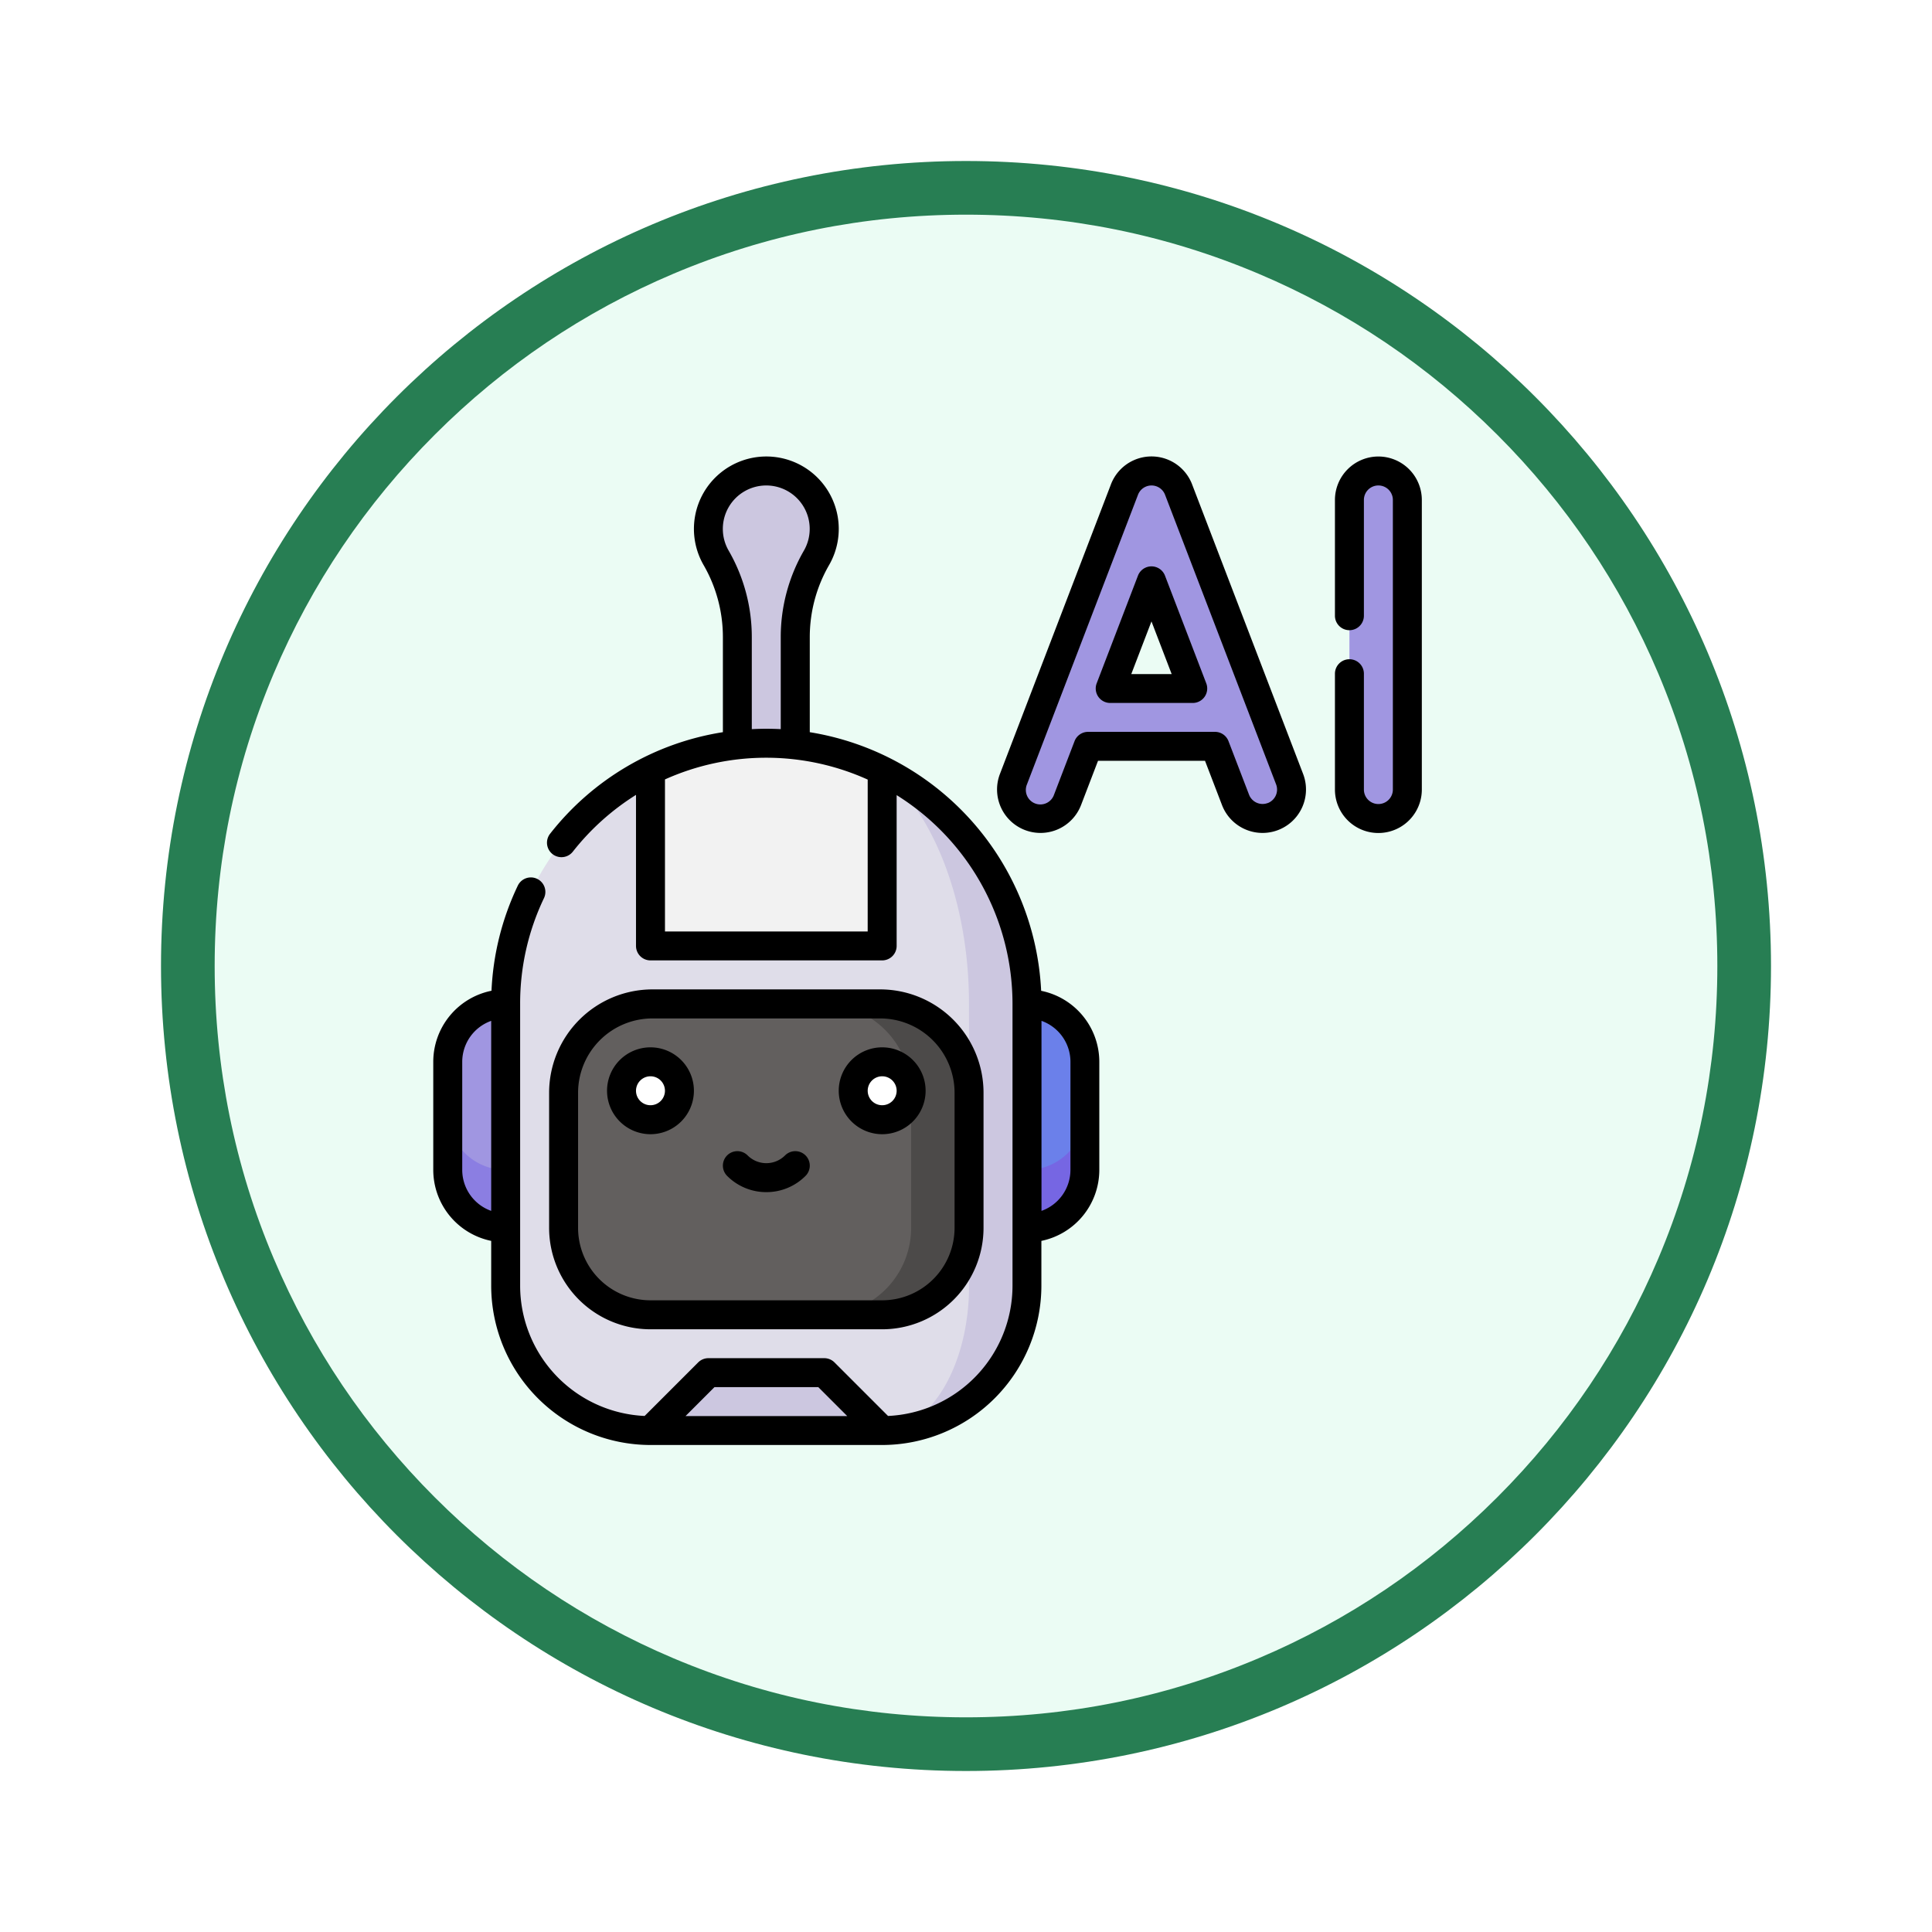 <svg xmlns="http://www.w3.org/2000/svg" xmlns:xlink="http://www.w3.org/1999/xlink" width="108" height="108" viewBox="0 0 108 108">
  <defs>
    <filter id="Trazado_904820" x="0" y="0" width="108" height="108" filterUnits="userSpaceOnUse">
      <feOffset dy="3" input="SourceAlpha"/>
      <feGaussianBlur stdDeviation="3" result="blur"/>
      <feFlood flood-opacity="0.161"/>
      <feComposite operator="in" in2="blur"/>
      <feComposite in="SourceGraphic"/>
    </filter>
  </defs>
  <g id="Grupo_1228421" data-name="Grupo 1228421" transform="translate(-200.734 -4255)">
    <g id="Grupo_1222982" data-name="Grupo 1222982" transform="translate(0.734 1619.248)">
      <g id="Grupo_1222609" data-name="Grupo 1222609" transform="translate(209 2641.752)">
        <g id="Grupo_1173585" data-name="Grupo 1173585" transform="translate(0 0)">
          <g id="Grupo_1173428" data-name="Grupo 1173428">
            <g id="Grupo_1171958" data-name="Grupo 1171958">
              <g id="Grupo_1167341" data-name="Grupo 1167341">
                <g id="Grupo_1166792" data-name="Grupo 1166792">
                  <g transform="matrix(1, 0, 0, 1, -9, -6)" filter="url(#Trazado_904820)">
                    <g id="Trazado_904820-2" data-name="Trazado 904820" transform="translate(9 6)" fill="#ebfcf4">
                      <path d="M 45 88.5 C 39.127 88.5 33.43 87.35 28.068 85.082 C 22.889 82.891 18.236 79.755 14.241 75.759 C 10.245 71.764 7.109 67.111 4.918 61.932 C 2.65 56.57 1.5 50.873 1.5 45 C 1.5 39.127 2.65 33.43 4.918 28.068 C 7.109 22.889 10.245 18.236 14.241 14.241 C 18.236 10.245 22.889 7.109 28.068 4.918 C 33.43 2.65 39.127 1.5 45 1.5 C 50.873 1.5 56.57 2.65 61.932 4.918 C 67.111 7.109 71.764 10.245 75.759 14.241 C 79.755 18.236 82.891 22.889 85.082 28.068 C 87.35 33.43 88.5 39.127 88.5 45 C 88.5 50.873 87.35 56.57 85.082 61.932 C 82.891 67.111 79.755 71.764 75.759 75.759 C 71.764 79.755 67.111 82.891 61.932 85.082 C 56.57 87.35 50.873 88.5 45 88.5 Z" stroke="none"/>
                      <path d="M 45 3 C 39.329 3 33.829 4.11 28.653 6.299 C 23.652 8.415 19.16 11.443 15.302 15.302 C 11.443 19.16 8.415 23.652 6.299 28.653 C 4.11 33.829 3 39.329 3 45 C 3 50.671 4.11 56.171 6.299 61.347 C 8.415 66.348 11.443 70.84 15.302 74.699 C 19.16 78.557 23.652 81.585 28.653 83.701 C 33.829 85.89 39.329 87 45 87 C 50.671 87 56.171 85.89 61.347 83.701 C 66.348 81.585 70.84 78.557 74.698 74.699 C 78.557 70.84 81.585 66.348 83.701 61.347 C 85.89 56.171 87 50.671 87 45 C 87 39.329 85.89 33.829 83.701 28.653 C 81.585 23.652 78.557 19.16 74.698 15.302 C 70.84 11.443 66.348 8.415 61.347 6.299 C 56.171 4.11 50.671 3 45 3 M 45 7.62939453125e-06 C 69.853 7.62939453125e-06 90 20.147 90 45 C 90 69.853 69.853 90 45 90 C 20.147 90 -7.62939453125e-06 69.853 -7.62939453125e-06 45 C -7.62939453125e-06 20.147 20.147 7.62939453125e-06 45 7.62939453125e-06 Z" stroke="none" fill="#277e53"/>
                    </g>
                  </g>
                </g>
              </g>
            </g>
          </g>
        </g>
      </g>
    </g>
    <g id="asistente-de-ai_3_" data-name="asistente-de-ai (3)" transform="translate(224.954 4280.519)">
      <path id="Trazado_1177338" data-name="Trazado 1177338" d="M476.119,7.5A1.619,1.619,0,0,0,474.5,9.119v16.19a1.619,1.619,0,0,0,3.238,0V9.119A1.619,1.619,0,0,0,476.119,7.5Z" transform="translate(-423.286 -6.691)" fill="#a096e1"/>
      <path id="Trazado_1177339" data-name="Trazado 1177339" d="M308.843,8.576a1.619,1.619,0,0,0-3.051,0L299.6,24.729a1.619,1.619,0,1,0,3.023,1.159l1.147-2.993h7.094l1.147,2.993a1.619,1.619,0,1,0,3.023-1.159Zm-3.831,11.082,2.306-6.015,2.306,6.015Z" transform="translate(-267.167 -6.691)" fill="#a096e1"/>
      <path id="Trazado_1177340" data-name="Trazado 1177340" d="M7.5,339.5v3.238a3.238,3.238,0,0,0,3.238,3.238H25.309V339.5Z" transform="translate(-6.69 -302.857)" fill="#8b7ee2"/>
      <path id="Trazado_1177341" data-name="Trazado 1177341" d="M10.738,283.5A3.238,3.238,0,0,0,7.5,286.738v2.806a3.238,3.238,0,0,0,3.238,3.238H25.309V283.5Z" transform="translate(-6.69 -252.901)" fill="#a096e1"/>
      <path id="Trazado_1177342" data-name="Trazado 1177342" d="M172.5,339.5v6.476h14.571a3.238,3.238,0,0,0,3.238-3.238V339.5Z" transform="translate(-153.882 -302.857)" fill="#7666e3"/>
      <path id="Trazado_1177343" data-name="Trazado 1177343" d="M187.071,283.5H172.5v9.282h14.571a3.238,3.238,0,0,0,3.238-3.238v-2.806A3.238,3.238,0,0,0,187.071,283.5Z" transform="translate(-153.882 -252.901)" fill="#6b80ea"/>
      <path id="Trazado_1177344" data-name="Trazado 1177344" d="M145.738,7.5a3.237,3.237,0,0,0-2.8,4.857,8.851,8.851,0,0,1,1.185,4.423v9.176h3.238V16.78a8.845,8.845,0,0,1,1.185-4.423,3.238,3.238,0,0,0-2.8-4.857Z" transform="translate(-127.12 -6.691)" fill="#ccc7e0"/>
      <path id="Trazado_1177345" data-name="Trazado 1177345" d="M232.5,162.544v36.908a8.1,8.1,0,0,0,8.095-8.095V175.6A14.57,14.57,0,0,0,232.5,162.544Z" transform="translate(-207.406 -145)" fill="#ccc7e0"/>
      <path id="Trazado_1177346" data-name="Trazado 1177346" d="M63.4,175.6c0-5.721-1.979-10.671-4.857-13.055H45.595A14.57,14.57,0,0,0,37.5,175.6v15.758a8.1,8.1,0,0,0,8.095,8.095l6.476-1.619,6.476,1.619c2.682,0,4.857-3.624,4.857-8.095v-3.238l-1.619-3.778,1.619-3.778Z" transform="translate(-33.453 -145)" fill="#dfdde9"/>
      <path id="Trazado_1177347" data-name="Trazado 1177347" d="M125.452,159.833v-9.817a14.591,14.591,0,0,0-12.952,0v9.817Z" transform="translate(-100.358 -132.472)" fill="#f2f2f2"/>
      <path id="Trazado_1177348" data-name="Trazado 1177348" d="M115.738,474.5l-3.238,3.238h12.952l-3.238-3.238Z" transform="translate(-100.358 -423.286)" fill="#ccc7e0"/>
      <path id="Trazado_1177349" data-name="Trazado 1177349" d="M204.738,283.5H201.5l.108,17.377h3.238a4.857,4.857,0,0,0,4.857-4.857v-7.555A4.965,4.965,0,0,0,204.738,283.5Z" transform="translate(-179.752 -252.901)" fill="#4c4a49"/>
      <path id="Trazado_1177350" data-name="Trazado 1177350" d="M86.928,296.02v-7.555a4.965,4.965,0,0,0-4.965-4.965h-9.5a4.965,4.965,0,0,0-4.965,4.965v7.555a4.857,4.857,0,0,0,4.857,4.857h9.714A4.857,4.857,0,0,0,86.928,296.02Z" transform="translate(-60.215 -252.901)" fill="#625f5e"/>
      <circle id="Elipse_12505" data-name="Elipse 12505" cx="1.619" cy="1.619" r="1.619" transform="translate(10.523 33.837)" fill="#fff"/>
      <circle id="Elipse_12506" data-name="Elipse 12506" cx="1.619" cy="1.619" r="1.619" transform="translate(23.475 33.837)" fill="#fff"/>
      <path id="Trazado_1177351" data-name="Trazado 1177351" d="M469.428,0A2.431,2.431,0,0,0,467,2.428V8.9a.809.809,0,0,0,1.619,0V2.428a.809.809,0,0,1,1.619,0v16.19a.809.809,0,0,1-1.619,0V12.142a.809.809,0,0,0-1.619,0v6.476a2.428,2.428,0,0,0,4.857,0V2.428A2.431,2.431,0,0,0,469.428,0Z" transform="translate(-416.596)"/>
      <path id="Trazado_1177352" data-name="Trazado 1177352" d="M302.914,1.6a2.429,2.429,0,0,0-4.569,0l-6.189,16.145a2.428,2.428,0,0,0,4.535,1.738l.948-2.473h5.981l.949,2.473a2.428,2.428,0,0,0,4.535-1.738S302.914,1.6,302.914,1.6Zm4.213,17.77a.811.811,0,0,1-1.046-.466l-1.148-2.992a.809.809,0,0,0-.756-.52h-7.094a.81.81,0,0,0-.756.52l-1.147,2.992a.81.81,0,1,1-1.512-.579L299.86,2.175l.007-.018a.81.81,0,0,1,1.526,0l.007.018,6.194,16.153A.81.81,0,0,1,307.127,19.374Z" transform="translate(-260.479)"/>
      <path id="Trazado_1177353" data-name="Trazado 1177353" d="M347,57.429a.809.809,0,0,0-1.512,0l-2.306,6.015a.809.809,0,0,0,.756,1.1h4.612a.809.809,0,0,0,.756-1.1Zm-1.885,5.5,1.129-2.944,1.129,2.944Z" transform="translate(-306.096 -50.767)"/>
      <path id="Trazado_1177354" data-name="Trazado 1177354" d="M152.429,362.072a3.079,3.079,0,0,0,2.191-.908.809.809,0,0,0-1.145-1.145,1.479,1.479,0,0,1-2.093,0,.809.809,0,0,0-1.145,1.145A3.079,3.079,0,0,0,152.429,362.072Z" transform="translate(-133.81 -320.95)"/>
      <path id="Trazado_1177355" data-name="Trazado 1177355" d="M65.666,295H78.618a5.673,5.673,0,0,0,5.666-5.666v-7.555A5.781,5.781,0,0,0,78.51,276H65.774A5.781,5.781,0,0,0,60,281.774v7.555A5.673,5.673,0,0,0,65.666,295Zm-4.047-13.222a4.16,4.16,0,0,1,4.155-4.155H78.51a4.16,4.16,0,0,1,4.155,4.155v7.555a4.052,4.052,0,0,1-4.047,4.047H65.666a4.052,4.052,0,0,1-4.047-4.047Z" transform="translate(-53.524 -246.211)"/>
      <path id="Trazado_1177356" data-name="Trazado 1177356" d="M33.981,29.868A15.407,15.407,0,0,0,21.047,15.411V10.09a8.048,8.048,0,0,1,1.077-4.018,4.048,4.048,0,1,0-7.01,0A8.051,8.051,0,0,1,16.19,10.09v5.32a15.292,15.292,0,0,0-9.66,5.679.809.809,0,0,0,1.272,1,13.825,13.825,0,0,1,3.531-3.174v8.444a.81.81,0,0,0,.809.809H25.094a.81.81,0,0,0,.809-.809V18.929A13.764,13.764,0,0,1,32.38,30.6V46.357a7.294,7.294,0,0,1-6.958,7.277l-2.993-2.993a.809.809,0,0,0-.572-.237H15.38a.809.809,0,0,0-.572.237l-2.993,2.993a7.294,7.294,0,0,1-6.959-7.277V30.6a13.634,13.634,0,0,1,1.331-5.91.81.81,0,0,0-1.462-.7,15.209,15.209,0,0,0-1.47,5.875A4.054,4.054,0,0,0,0,33.837v6.044a4.054,4.054,0,0,0,3.238,3.966v2.51a8.914,8.914,0,0,0,8.9,8.9H25.094a8.914,8.914,0,0,0,8.9-8.9v-2.51a4.054,4.054,0,0,0,3.238-3.966V33.837A4.054,4.054,0,0,0,33.981,29.868ZM18.618,1.619a2.429,2.429,0,0,1,2.1,3.643,9.668,9.668,0,0,0-1.294,4.828v5.15q-.4-.021-.809-.021c-.271,0-.541.008-.809.022V10.09a9.674,9.674,0,0,0-1.294-4.829,2.428,2.428,0,0,1,2.1-3.642Zm5.666,24.932H12.952v-8.5a13.8,13.8,0,0,1,11.333.009ZM3.238,42.17a2.432,2.432,0,0,1-1.619-2.289V33.837a2.432,2.432,0,0,1,1.619-2.289ZM14.1,53.642l1.619-1.619h5.805l1.619,1.619ZM35.618,39.881A2.432,2.432,0,0,1,34,42.17V31.547a2.432,2.432,0,0,1,1.619,2.289Z" transform="translate(0 0)"/>
      <path id="Trazado_1177357" data-name="Trazado 1177357" d="M92.428,310.857A2.428,2.428,0,1,0,90,308.428,2.431,2.431,0,0,0,92.428,310.857Zm0-3.238a.809.809,0,1,1-.809.81A.81.81,0,0,1,92.428,307.619Z" transform="translate(-80.286 -272.973)"/>
      <path id="Trazado_1177358" data-name="Trazado 1177358" d="M212.428,310.857A2.428,2.428,0,1,0,210,308.428,2.431,2.431,0,0,0,212.428,310.857Zm0-3.238a.809.809,0,1,1-.809.81A.81.81,0,0,1,212.428,307.619Z" transform="translate(-187.334 -272.973)"/>
    </g>
  </g>
</svg>
